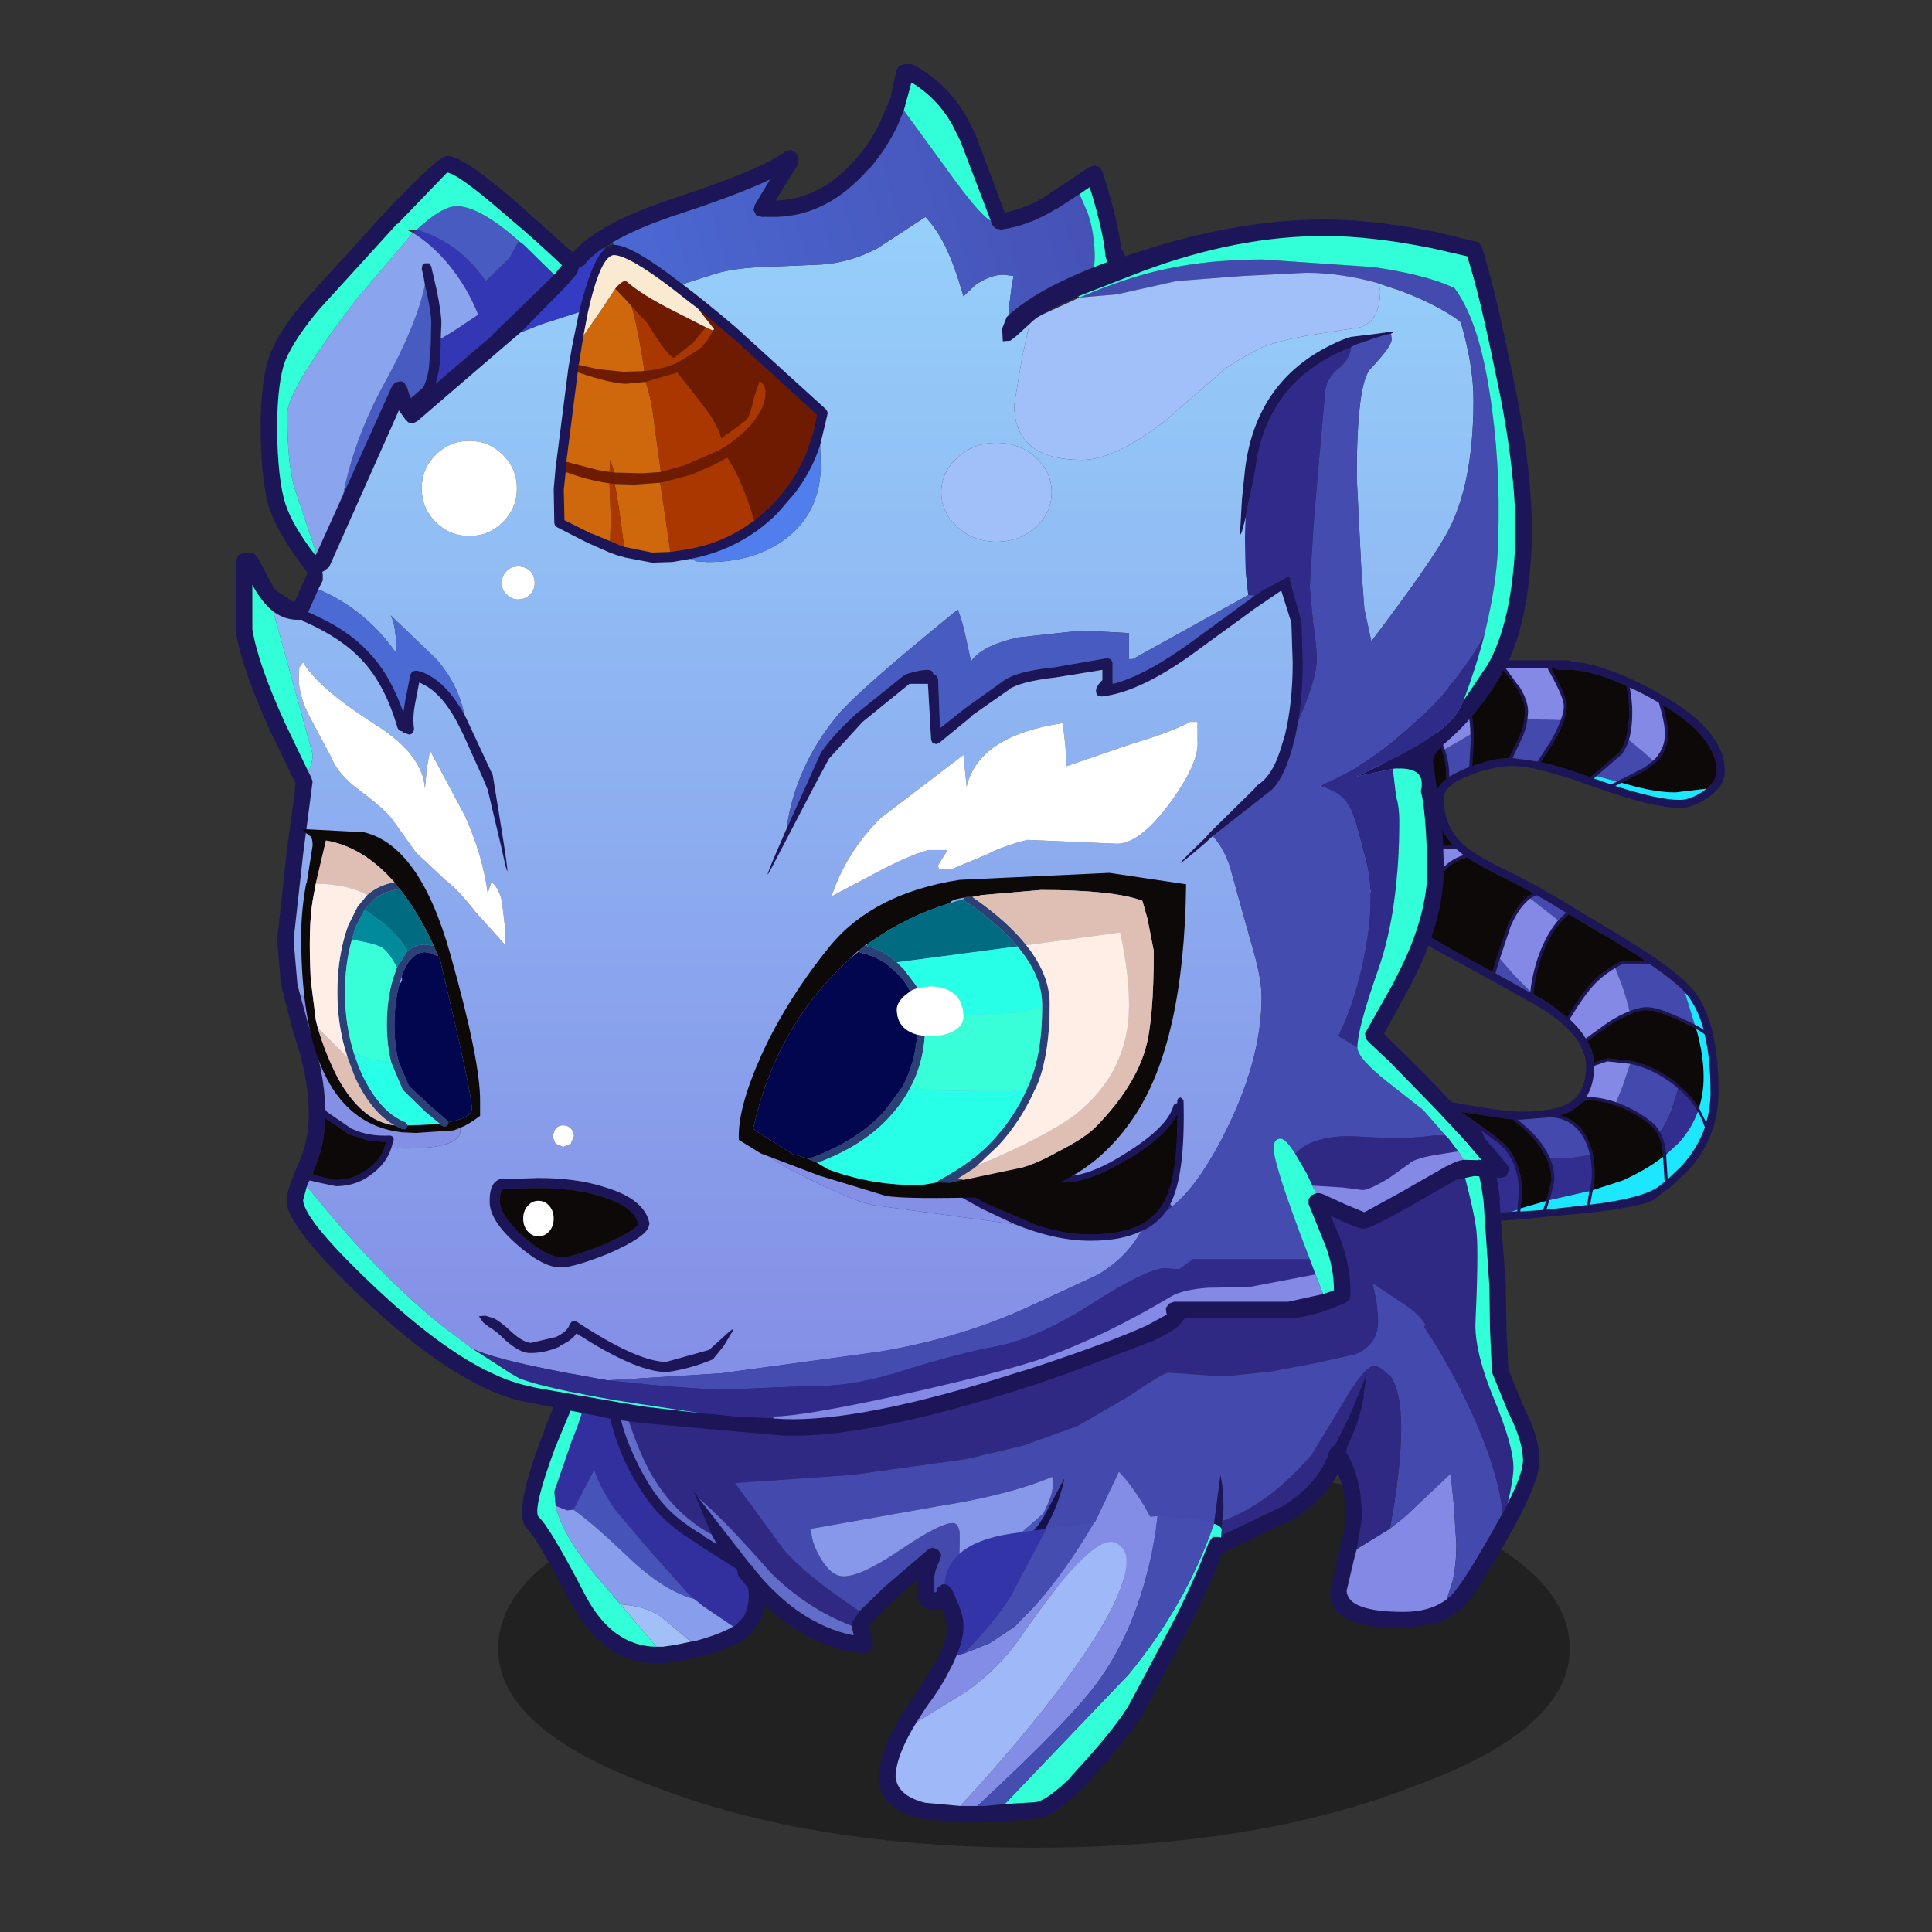 <svg xmlns:ffdec="https://www.free-decompiler.com/flash" xmlns:xlink="http://www.w3.org/1999/xlink" ffdec:objectType="frame" height="90" width="90" xmlns="http://www.w3.org/2000/svg"><rect width="100%" height="100%" fill="#333333" stroke="none"/><use ffdec:characterId="23" height="140.6" transform="matrix(.591 0 0 .591 8.624 2.985)" width="129.9" xlink:href="#a"/><defs><g id="a" transform="translate(-14.6 -5.05)"><use ffdec:characterId="1" height="9.8" transform="matrix(1.522 0 0 3.202 39.27 114.261)" width="55.5" xlink:href="#b"/><use ffdec:characterId="8" height="128.5" transform="matrix(-.489 0 0 .489 144.515 46.959)" width="104.15" xlink:href="#c"/><use ffdec:characterId="10" height="40.1" transform="matrix(-1 0 0 1 121.35 88.25)" width="16.8" xlink:href="#d"/><use ffdec:characterId="12" height="26.15" transform="matrix(-1 0 0 1 60.95 104.95)" width="19.8" xlink:href="#e"/><use ffdec:characterId="14" height="50.3" transform="matrix(-1 0 0 1 115.2 80)" width="67.3" xlink:href="#f"/><use ffdec:characterId="20" height="108.1" transform="matrix(-1 0 0 1 120.75 5.05)" width="102.15" xlink:href="#g"/><use ffdec:characterId="22" height="24.15" transform="matrix(-1 0 0 1 96.55 119.5)" width="27.25" xlink:href="#h"/></g><g id="k" fill-rule="evenodd"><path d="M84.65 69.3q0-3.65-2.3-3.8l-6.1.45-5.5.7-.65.2-.95.2-1.75.35-11.1 2.65-.75.1-8.35 1.8V72l-.05.2q-2.45 2.45-4.55 6.55-3.05 5.75-3.15 10.5v.05l9.6.5-.1-.05 4.65-.3 4.95-.65 4.65-1.05 1.4-.4 5.65-2.05h.05q14.25-6 14.35-16m-2.3-5.8q4.3-.15 4.3 5.8.1 11.2-15.6 17.85l-5.9 2.1-1.4.4-.05.05-4.8 1.05-2.55.4-1.95.2v.05l-2.2-.05-3.5-.25-11.05-.6-3.75-.2-13.05-1.25Q12.7 88 11.35 87l-1.5-1.2q-.1-.2-.45-.3l-.35-.2-3.1-2.9Q1 76.95 1 69.65 1 58.2 5.1 53.2l1.55-1.6q3.6-3.25 12.75-8.65l7.9-4.75h.05q4.45-2.6 7.35-4 5.65-2.7 7.6-4.55 3-2.9 3-7.4-.1-2.05-4.3-3.65-3.8-1.45-6.8-1.45-3.95 0-13.1 3.35-9.55 3.4-13.8 3.4-2.15 0-4.5-1.6Q-.05 20.35 0 18q-.1-6.55 10.3-12.4Q18.6.85 24.4.35h.3l.05-.05q.2-.2.45-.2h13.7q3.25-.45 10.5 1.6 7.25 2 9.65 5.1 2.35 2.9 5.4 7.75 1.65 2.65 2.15 5.5l.05.05.05.15v.4q.25 2.2-.15 4.55-1 5.5-6.6 11.5-2.4 2.55-5.7 5l-5.5 3.75-.4.1q-.4.05-.1.1l-.9.7L44 48.2q-8.75 4.75-10.6 5.85l-2.05 1.15-.35.15-.15.1-1.85 1.1q-4.3 2.85-5.8 5.75l-.05.15q-.75 1.45-.8 2.95 0 4.35 2.75 6.05 2.35 1.4 7.75 1.4 3.35 0 12.5-1.8l3.55-.75 6.4-1.4.05-.05.95-.15 10.75-2.55 3.8-.8v.1l.25-.1 4.05-.8h.05l7.15-1.05M64.8 19.7l-2.9-1.4q-.85-.4-1.5-.65-2.25-.9-3.2-.9-3.85 0-6.7 2.05l-3.7 3.7-.2.15-.35 2.8q.6-.55 1.5-1.15h.05q2.4-1.55 4.15-1.55l4.45.7 2.95.65.7.2q.7.3 2.15 1.95l.5.6 1.4 1.65 1.15-3.55q.45-2.6 0-5l-.2-.1-.25-.15m.15-.5.05.05h.1l-.05-.2L65 19q-.55-1.95-1.65-3.75-2.95-4.75-5.3-7.65l-.1-.15h-.25Q52.25 7 48.55 10.3h-.05q-2.05 1.85-2.9 4.35-.75 2-.7 4.4v.2q1.6 1.2 1.7 2.7l3.6-3.55q2.95-2.15 7-2.15.95 0 3.15.85l1.75.75q1.75.7 2.85 1.35m-19.8-4.75q.9-2.6 3.05-4.5 3.75-3.35 9.25-3-2.5-2.4-8.4-4l-1.95-.5-.1.05-.05.05-4.7 4.1-.05.05q-1.15 1.5-1.2 5.35l-.05.85.25 4.3v.1l.25.1q1.75.7 2.95 1.45 0-2.4.75-4.4m-11.5-10.1Q32.2 6.6 32.2 8.4l.1 1.2q.2 1.55.95 3.1l1.5 3.05.05.1q2.65.1 5.9 1.3l-.25-4.25.05-1.15q.1-3.85 1.3-5.35v.05l4.7-4.15q-4.95-1.2-7.45-.9h-3.2l-.05.15-2.2 2.8-.05.05.1-.05M62 26.8q-1.5-1.75-2.15-2.05l-.65-.2-2.9-.6-4.35-.7q-1.65 0-3.9 1.45l-1.7 1.35h-.05l-.3.3q-.75 2-2.25 3.65H47q3.45.65 5.65 3.3l.7.95q1.2 1.8 2.3 4.7l.65-.55 2.7-2.6q3.25-3.5 4.9-6.8l-.1-.1-1.5-1.7v-.05l-.3-.35m-8.95 7.9-.8-1.1q-2.1-2.45-5.35-3.1h-3.6l-.1.1-1.1.9q3.6 1.15 5.1 4.95l.7 2.7.7 4.9q3.75-2.4 6.65-4.8v-.05q-1.05-2.75-2.2-4.5m-11.5-2.8q-2.3 1.5-6.3 3.45-1.85.9-4.35 2.3l.85.55q1.8 1.35 3.2 4.55l1.65 4.75.05.25.8 2.55 5.95-3.25 4.7-2.7v-.15l-.65-4.7-.7-2.85q-1.45-3.7-5-4.7l-.2-.05M31.8 9.6l-.1-1.2q0-1.9 1.55-4.3l.1-.1.1-.05L35.3 1.4h-6.8v.15l-1 1.8v.05q-1.55 2.9-1.55 4.1 0 .95.5 2.25.5 1.4 1.55 3.25l2.1 3.3.1.1 4-.55-1.4-2.95q-.8-1.65-1-3.3m-4.4-8.15-.45.2H24.5q-3.8.35-8.65 2.6l-.05.15q-.4 2.35-.4 4 0 2.35.5 4.1v.1q.4 1.4 1.15 2.4l4.5 3.85.1.1q4.7-1.7 8-2.45l-2.1-3.25q-1.15-2-1.65-3.5-.45-1.3-.45-2.25 0-1.3 1.6-4.35l.9-1.75h-.5l-.05.05m-10 18.2.7.35.25.1 2.3-.8.45-.15-.45-.4-3.95-3.4-.05-.05q-.75-.95-1.2-2.35-.55-1.9-.55-4.55 0-1.6.4-3.9-2.1.95-4.35 2.25l-.3.15-.1.3-.4 1.45q-.5 2.05-.5 3.35 0 2.45 1.9 4.3l1.5 1.15h.05l4.3 2.2m-.75.2-3.8-1.95-1.65-1.25q-2.05-2-2.05-4.65 0-1.3.5-3.45L10 7.3Q1.4 12.45 1.3 18q0 .55.3 1.15.35.85 1.35 1.65l.6.45q2 1.35 3.75 1.35 3.45 0 10.35-2.25l-1-.5m14.2 34q-.4-3.9-1.8-7.25-1.1-2.6-2.6-4.3l-1.25-1.2-.05-.05-5.1 3.05v-.05q-4.2 2.45-7.15 4.45h3.5l.1.05 1.35.7q2.15 1.25 3.75 3 1.55 1.7 3.8 5.4l2.85-2.2q.4-.3 1.9-1.15h.1v-.05h.05l.1-.05.5-.3-.05-.05m-13.2-4.15-1.3-.7H12.4l-.5.2-.05.05q-3.8 2.6-5.4 4.35l-.35.4q-1.75 2.2-2.7 5.65.6-.4 1.45-.85l2.1-1q3.8-1.8 5.6-1.8 1.2 0 2.8.65 1.6.6 3.6 1.9l3.45 2.5q.95-1.55 2.6-3.1-2.25-3.7-3.75-5.35-1.5-1.65-3.6-2.9m13.7-11.2-.8-.45-.15-.1q-1.15.6-2.4 1.35l-2.4 1.5 1.25 1.2q1.5 1.75 2.65 4.4 1.4 3.3 1.85 7.1v.15h.05l5.55-3.1-.7-2.35-1.75-5.25q-1.4-3.15-3.15-4.45M4.15 72.25q1.2-1.95 3.2-3.6l.8-.7q3.2-2.45 6.95-3.3l3.85-.4.1.05 2 .65q.1-1.75 1.1-3.45l-.05-.05-3.4-2.5q-1.95-1.2-3.45-1.8-1.55-.65-2.7-.65-1.7 0-5.4 1.75-1.5.65-2.55 1.25l-1.1.7-.25.2q-.95 3.9-.95 9.25 0 2.6.7 4.95l1.15-2.35m18.15-1.8q-1.25-1.95-1.25-5H21l-2.05-.7-3.7.4q-3.65.8-6.8 3.2l-.95.8q-2 1.7-3.15 3.7-.65 1.05-1 2.2l-.15.3q1.15 3.35 3.7 6.2l2.3 2.2.25-3.95v-.15q.15-2.05 1-3.5.5-.95 1.3-1.6 2.05-1.7 4.6-2.75.6-.3 1.15-.45 2.35-.85 4.6-.85l.25.05-.05-.1M21.25 85.5q-.3-1.45-.3-2.5 0-1.75.3-3.2.45-2.1 1.5-3.65 1.45-2.1 3.85-2.7-1.3-.35-2.2-.9h.05l-1.4-1.1-.3-.25-.15-.05-.05-.05h-.1l-.35-.1q-2.15 0-4.35.8-.6.15-1.2.45-2.45 1-4.5 2.7-.8.7-1.3 1.65-.7 1.25-.8 3.1v.45L9.7 84v.15l.85.7q2.5 1.9 10.45 2.9l.7.1-.35-1.95-.1-.4m6.9-5.1q.55-1.3 1.45-2.5 1.3-1.8 3.8-3.75h-.55l-4.95-.4-.7.1q-2.55.45-4.05 2.6-1 1.45-1.4 3.4-.3 1.45-.3 3.15 0 1.05.35 2.65l.05.15.35 2.1 6.55.75-.5-1.55-.15-.35-.65-2.85q0-1.8.7-3.5m4.75 8.05L32.7 86q0-5.5 3.3-8.35 1.8-1.55 6.55-4.75L35.3 74l-1.25.1v.1l-.1.15q-2.6 2-3.95 3.85l-1.15 1.95-.1.15q-.8 1.75-.8 3.6l.65 2.7.2.65.45 1.35.05.1 3.65.25-.05-.5m1.45.55h.05l4.55.25q.1-4.85 3.2-10.75 2.05-3.95 4.4-6.4l-.95.2-1.85.35v.2l-.2.1-.35.1-6.9 5h.05Q33.2 80.8 33.2 86l.25 2.65v.25l.9.1m-.45-.2h.15l.1.05-.2-.05h-.05" fill="#1c1659"/><path d="M84.65 69.3q-.1 10-14.35 16h-.05l-5.65 2.05-1.4.4-4.65 1.05-4.95.65-4.65.3.1.05-9.6-.5v-.05q.1-4.75 3.15-10.5 2.1-4.1 4.55-6.55l.05-.2v-.05l8.35-1.8.75-.1 11.1-2.65 1.75-.35.95-.2.65-.2 5.5-.7 6.1-.45q2.3.15 2.3 3.8m-19.7-50.1q-1.1-.65-2.85-1.35l-1.75-.75q-2.2-.85-3.15-.85-4.05 0-7 2.15l-3.6 3.55q-.1-1.5-1.7-2.7v-.2q-.05-2.4.7-4.4.85-2.5 2.9-4.35h.05q3.7-3.3 9.15-2.85h.25l.1.15q2.35 2.9 5.3 7.65 1.1 1.8 1.65 3.75l.05.05-.1.15M33.6 4.35l2.2-2.8.05-.15h3.2q2.5-.3 7.45.9l-4.7 4.15V6.4q-1.2 1.5-1.3 5.35l-.05 1.15.25 4.25q-3.25-1.2-5.9-1.3l-.05-.1-1.5-3.05q-.75-1.55-.95-3.1l-.1-1.2q0-1.8 1.45-4.05h-.05M56.3 38.4l-.65.55q-1.1-2.9-2.3-4.7l-.7-.95Q50.45 30.65 47 30h-3.25q1.5-1.65 2.25-3.65l.3-.3h.05l1.7-1.35q2.25-1.45 3.9-1.45l4.35.7 2.9.6.65.2q.65.3 2.15 2.05l-1.3 3.3-2.4 5-2 3.3m-14.75-6.5.2.05q3.55 1 5 4.7l.7 2.85.65 4.7v.15l-4.7 2.7-5.95 3.25-.8-2.55-.05-.25-1.65-4.75q-1.4-3.2-3.2-4.55l-.85-.55q2.5-1.4 4.35-2.3 4-1.95 6.3-3.45M27.4 1.45l.05-.05h.5l-.9 1.75q-1.6 3.05-1.6 4.35 0 .95.45 2.25.5 1.5 1.65 3.5l2.1 3.25q-3.3.75-8 2.45l-.1-.1-4.5-3.85q-.75-1-1.15-2.4v-.1q-.5-1.75-.5-4.1 0-1.65.4-4l.05-.15Q20.7 2 24.5 1.65h2.45l.45-.2M2.95 20.8q-1-.8-1.35-1.65-.3-.6-.3-1.15.1-5.55 8.7-10.7l-.35 1.25q-.5 2.15-.5 3.45 0 2.65 2.05 4.65l1.65 1.25 3.8 1.95-2.2.6q-3.65.95-6.5.95l-5-.6M30.4 54.2l-.1.05h-.05v.05h-.1q-1.5.85-1.9 1.15l-2.85 2.2q-2.25-3.7-3.8-5.4-1.6-1.75-3.75-3l-1.35-.7-.1-.05h-3.5q2.95-2 7.15-4.45v.05l5.1-3.05.05.05 1.25 1.2q1.5 1.7 2.6 4.3 1.4 3.35 1.8 7.25l-.45.35M4.6 59.5q1.05-.6 2.55-1.25 3.7-1.75 5.4-1.75 1.15 0 2.7.65 1.5.6 3.45 1.8l3.4 2.5.05.05q-1 1.7-1.1 3.45l-2-.65-.1-.05-3.85.4q-3.75.85-6.95 3.3l-.8.7q-2 1.65-3.2 3.6-.75-2.35-.75-5 0-3.55 1.2-7.75m5.35 20.65v-.45q.1-1.85.8-3.1.5-.95 1.3-1.65 2.05-1.7 4.5-2.7.6-.3 1.2-.45 2.2-.8 4.35-.8l.35.1h.1l.05.05.15.05.3.25 1.4 1.1h-.05q.9.55 2.2.9-2.4.6-3.85 2.7-1.05 1.55-1.5 3.65-.3 1.45-.3 3.2 0 1.05.3 2.5l-4.8-1.55q-3.85-1.75-6.5-3.8m18.85 7.1-.2-.65-.65-2.7q0-1.85.8-3.6l.1-.15L30 78.2q1.35-1.85 3.95-3.85l.1-.15v-.1l1.25-.1 7.25-1.1Q37.8 76.1 36 77.65 32.7 80.5 32.7 86l.2 2.45-4.1-1.2" fill="#0d0908"/><path d="m62.2 26.25.75-1.7 1.05-3q.35-1.1.8-1.85l.25.15.2.1q.45 2.4 0 5L64.1 28.5l-1.4-1.65-.5-.6m-.2.55.3.35v.05l1.5 1.7.1.1q-1.65 3.3-4.9 6.8l-2.7 2.6 2-3.3 2.4-5 1.3-3.3" fill="#a2b2f3"/><path d="M64.8 19.7q-.45.75-.8 1.85l-1.05 3-.75 1.7q-1.45-1.65-2.15-1.95l-.7-.2.55-2.15.5-4v-.3q.65.25 1.5.65l2.9 1.4m-19.65-5.25q-.75 2-.75 4.4-1.2-.75-2.95-1.45l-.25-.1v-.1l-.25-4.3.05-.85 1.6.95 2.55 1.45m7.9 20.25q1.15 1.75 2.2 4.5v.05q-2.9 2.4-6.65 4.8l-.7-4.9 4.15-3.4 1-1.05M31.8 9.6q.2 1.65 1 3.3l1.4 2.95-4 .55-.1-.1L28 13q-1.05-1.85-1.55-3.25l1.15-.05 4.2-.1M17.4 19.65l-4.3-2.2h-.05l-1.5-1.15 1.55-1.4 2.35-1.95q.45 1.4 1.2 2.35l.05.05 3.95 3.4-3.25.9M6.45 53.6q1.6-1.75 5.4-4.35l.05-.05.5-.2h3.95l1.3.7-1.1 2.85q-.75 2.15-1.2 4.1-1.6-.65-2.8-.65-1.8 0-5.6 1.8l-2.1 1 1.6-5.2M26.85 42l-1.25-1.2 2.4-1.5q1.25-.75 2.4-1.35l.15.1.8.45-4.5 3.5m9.4 6.2.7 2.35-5.55 3.1-.05-.15L34 50.8l2.25-2.6M17.5 71.35q-.55.15-1.15.45-2.55 1.05-4.6 2.75-.8.65-1.3 1.6-1-1.4-1.85-3.55l-1.1-3.45.95-.8q3.15-2.4 6.8-3.2l1.25 3.7 1 2.5m4.25 8.5q.4-1.95 1.4-3.4 1.5-2.15 4.05-2.6l.7-.1 4.95.4h.55q-2.5 1.95-3.8 3.75-.9 1.2-1.45 2.5l-3.8-.15-2.6-.4" fill="#444aad"/><path d="M60.4 17.65v.3l-.5 4-.55 2.15-2.95-.65-4.45-.7q-1.75 0-4.15 1.55h-.05q-.9.6-1.5 1.15l.35-2.8.2-.15 3.7-3.7q2.85-2.05 6.7-2.05.95 0 3.2.9M41 12.05q.05-3.85 1.2-5.35l.05-.05 4.7-4.1.05-.05.1-.05 1.95.5q5.9 1.6 8.4 4-5.5-.35-9.25 3-2.15 1.9-3.05 4.5L42.6 13l-1.6-.95m6.9 27.1-.7-2.7q-1.5-3.8-5.1-4.95l1.1-.9.1-.1h3.6q3.25.65 5.35 3.1l.8 1.1-1 1.05-4.15 3.4M26.45 9.75q-.5-1.3-.5-2.25 0-1.2 1.55-4.1v-.05l1-1.8V1.4h6.8l-1.85 2.55-.1.05-.1.1Q31.7 6.5 31.7 8.4l.1 1.2-4.2.1-1.15.05m-14.9 6.55q-1.9-1.85-1.9-4.3 0-1.3.5-3.35l.4-1.45.1-.3.3-.15q2.25-1.3 4.35-2.25-.4 2.3-.4 3.9 0 2.65.55 4.55L13.1 14.9l-1.55 1.4m6.1 33.4q2.1 1.25 3.6 2.9T25 57.95q-1.65 1.55-2.6 3.1l-3.45-2.5q-2-1.3-3.6-1.9.45-1.95 1.2-4.1l1.1-2.85m13.7-11.2q1.75 1.3 3.15 4.45l1.75 5.25L34 50.8l-2.65 2.7q-.45-3.8-1.85-7.1-1.15-2.65-2.65-4.4l4.5-3.5m-16.1 26.65 3.7-.4 2.05.7h.05q0 3.05 1.25 5l-.2.05q-2.25 0-4.6.85l-1-2.5-1.25-3.7" fill="#8389e5"/><path d="m20.65 18.75.45.4-.45.15-2.3.8-.25-.1-.7-.35 3.25-.9m-4 1.1 1 .5Q10.75 22.6 7.3 22.6q-1.75 0-3.75-1.35l-.6-.45 5 .6q2.85 0 6.5-.95l2.2-.6M4.85 58.8q-.85.45-1.45.85.95-3.45 2.7-5.65l.35-.4-1.6 5.2m-.7 13.45L3 74.6q-.7-2.35-.7-4.95 0-5.35.95-9.25l.25-.2 1.1-.7q-1.2 4.2-1.2 7.75 0 2.65.75 5m5.3 7.55-.25 3.95-2.3-2.2q-2.55-2.85-3.7-6.2l.15-.3q.35-1.15 1-2.2 1 2.7 3 4.95l2.05 1.9.05.1m11.8 5.7.1.4.35 1.95-.7-.1q-7.95-1-10.45-2.9l-.85-.7V84l.25-3.85q2.65 2.05 6.5 3.8l4.8 1.55m7 1.6.5 1.55-6.55-.75-.35-2.1.05-.15 5.05 1.15 1.3.3m4.65 1.35.05.5-3.65-.25-.05-.1-.45-1.35 4.1 1.2m1.45.55-.9-.1v-.25l.45.15h.05l.2.1h.05v.05h.1l.05.05" fill="#1de6ff"/><path d="M10.45 76.15q-.85 1.45-1 3.5l-.05.05-2.05-1.9q-2-2.25-3-4.95 1.15-2 3.15-3.7l1.1 3.45q.85 2.15 1.85 3.55m17.7 4.25q-.7 1.7-.7 3.5l.65 2.85.15.35-1.3-.3-5.05-1.15h-.1q-.35-1.6-.35-2.65 0-1.7.3-3.15l2.6.4 3.8.15m5.3 8.25L33.2 86q0-5.2 3.15-7.95h-.05l6.9-5 .35-.1.2-.1v-.2l1.85-.35.95-.2q-2.35 2.45-4.4 6.4-3.1 5.9-3.2 10.75L34.4 89h-.05l-.05-.05h-.1v-.05h-.05l-.2-.1.2.05-.1-.05h-.15l-.45-.15" fill="#312e8f"/></g><g id="l" fill-rule="evenodd"><path d="M14.4 33.85 14 31.5q0-2.05.4-3.35.35-1.35 1.25-2.55.1-.25.4-.3l.5.15.25.4-.1.5-.4.6-.65 1.55q-.35 1.15-.35 3 0 .75.6 2.95v.05l.05.25.55 2.4q.15 2.95-5.8 2.95l-2.6-.4q-1.2-.45-2.05-1.3v.05q-1-.95-3.55-5.45-2.65-4.65-2.5-6.3v-.05q.05-1.7 1.3-4.15l1.15-2.8.15-3.2.05-3.5.5-6.7-.05.05q.4-3.55 1.75-6l.35-.3.5.05h.05l.3.35-.05.5Q4.8 3.2 4.4 6.5v.05l-.45 6.55-.05 3.4v.05l-.15 3.3v.05l-1.3 3.2q-1.1 2.15-1.15 3.65-.05 1.05 1.2 3.5l.4.75.75 1.35q2.4 4.25 3.3 5.15l.35.3q1.3 1 3.4 1 4.4 0 4.5-1.65l-.55-2.35-.25-.95" fill="#1c1659"/><path d="m11.8 32.25 2.6 1.6.25.95.55 2.35q-.1 1.65-4.5 1.65-2.1 0-3.4-1l-.45-1.4q-.3-1.25-.3-2.95l.2-3.1L7 27.9l3.6 3.4 1.2.95" fill="#8389e5"/><path d="M14.3 19.75q-.4-.35-.95-.35-2.45 0-2.45 4.85 0 3.35.9 8l-1.2-.95L7 27.9l-.25 2.45-.2 3.1q0 1.7.3 2.95l.45 1.4-.35-.3q-.9-.9-3.3-5.15L2.9 31q.45-4.25 3.7-10.45 3.5-6.65 5.8-7.3l.05.05 1.85 6.45" fill="#444aad"/><path d="M14.3 19.75v.05l.1.4 1.25 5.4q-.9 1.2-1.25 2.55-.4 1.3-.4 3.35l.4 2.35-2.6-1.6q-.9-4.65-.9-8 0-4.85 2.45-4.85.55 0 .95.35M7 .5q1.05 1.2 2.3 5.25.25 1.4 1.2 3.35l1.6 3.35.3.8q-2.3.65-5.8 7.3Q3.35 26.75 2.9 31l-.4-.75q-.45-1.95-.45-2.85 0-1.65 1.5-5.3 1.5-3.6 1.5-5.9-.25-5.55-.1-7.25Q5.1 7.05 7 .5" fill="#2f2984"/><path d="M5.75.1 6.1 0q.45 0 .9.5-1.9 6.55-2.05 8.45-.15 1.7.1 7.25 0 2.3-1.5 5.9-1.5 3.65-1.5 5.3 0 .9.45 2.85-1.25-2.45-1.2-3.5.05-1.5 1.15-3.65l1.3-3.2v-.05l.15-3.3v-.05l.05-3.4.45-6.55V6.5Q4.8 3.2 6 .95l.05-.5-.3-.35" fill="#32ffd7"/></g><g id="m" fill-rule="evenodd"><path d="M10.85.35 10.9.3q.1-.2.35-.2 2.15-.55 4 1.8h.05l.55.85h-.05q1 1.7 2.6 6 2.15 5.85 1 6.75v.05q-.8.75-3.45 5.85-2.7 5.05-7.35 4.75L7.45 26l-1.6-.35-.35-.1q-2.25-.6-3.3-1.35l-.25-.2-.85-1.05V23q-.9-1.95-.1-4 .6-1.75.6-3 0-.7-.6-1.85v.05l-.95-1.85L0 12.1l.2-.65.45-.25h.3l.15.05.3.45-.05.4.8 1.45Q2.9 15.1 2.9 16q0 1.45-.65 3.45H2.2q-.6 1.5.1 3l.65.7.2.1q1 .6 3 1.15h.05l.3.05 1.2.25 1 .15h.5q3.5-.05 5.6-4.05 2.8-5.4 3.7-6.2.45-.65-1.3-5.4l-2.25-5.4-.05-.1-.2-.3-.45-.65V2.7q-1.3-1.65-2.7-1.35l-.5-.1-.25-.4q-.1-.25.05-.5" fill="#1c1659"/><path d="M10.85.35q-.15.25-.05.5l.25.4.5.1q1.4-.3 2.7 1.35v.05l.45.65.2.3-.05.15V5.2q.05 1.05 1 3.35l1.4 4.05-.1 1.15-.4.15-.5.2-.5-.05-1.65-3.15q-.4 1.3-1.6 3.1l-2.85 3.35-2.9 3.25-.55.5-.75.6-2.3 1.55-.2-.1-.65-.7q-.7-1.5-.1-3h.05q.65-2 .65-3.45 0-.9-.75-2.45l-.8-1.45.05-.4-.3-.45-.15-.05Q1.7 9.5 4.4 5.9 8.15.8 10.85.3v.05" fill="#31309e"/><path d="m6.2 21.1.55-.5 2.9-3.25L12.5 14q1.2-1.8 1.6-3.1l1.65 3.15q-1.3.85-4.45 3.85-2.7 2.55-5.1 3.2" fill="#4653b8"/><path d="m6.5 24.45-.3-.05h-.05q-2-.55-3-1.15l2.3-1.55.75-.6q2.4-.65 5.1-3.2 3.15-3 4.45-3.85l.5.05.5-.2.4-.15q-.55 2.3-3.1 5.4l-2 2.35q-2.3.2-3.35 1.1l-1.75 1.45-.45.4" fill="#889deb"/><path d="M9.2 24.85h-.5l-1-.15-1.2-.25.45-.4L8.7 22.6q1.05-.9 3.35-1.1L9.2 24.85" fill="#a2c0f8"/><path d="m14.95 3.8 2.25 5.4q1.75 4.75 1.3 5.4-.9.8-3.7 6.2-2.1 4-5.6 4.05l2.85-3.35 2-2.35q2.55-3.1 3.1-5.4l.1-1.15-1.4-4.05q-.95-2.3-1-3.35V3.85l.1-.05" fill="#32ffd7"/></g><g id="n" fill-rule="evenodd"><path d="m66.7 27.05.25.1.15.3.2 2.4q0 2.3-1.35 5.3-1.05 2.2-2.25 3.65-1.25 1.55-3.6 2.95h.05l-2.9 1.85-.15.1-.1.5q-1.7 2.25-3.9 3.8-3 2.1-6 2.3l-.35-.1-.3-.25-.05-.4.3-1.4-.2-.3-1.8-1.75-1.8-1.6v1.2l-.15.55q-.25.65-1.55.65h-.1l-.55-.05-.4-.25-.15-.5v-.05l.3-.35q.2-.2.45-.15l.55.05.25.05.05-.1v-.65q0-1-.5-1.95l-.1-.4.25-.4.4-.15q.2 0 .4.15l3.5 3 1.9 1.85.55.85.05.3v.05l-.15.7q2.2-.4 4.45-1.95 2.05-1.5 3.6-3.55l.15-.15 4-5.15.55-.75q-.3.6-1.25 2.95l-.3.65-.4.75 1-.6v-.05q2.25-1.3 3.4-2.75 1.1-1.35 2.1-3.5 1.3-2.8 1.3-4.9v-.05l-.05-.6-.15-1.75.1-.3q.1-.15.3-.15M19.5 40.1l.15 1.2h-.05l.05.05.25.35v.5l-.15.2-.1.05-.1.05-.25.05-.25-.05-5.7-2.7q-2.75-1.7-3.8-4.05L9.1 34.5 9 34q-.9-1.75-1.3-3.85v-.2l-.25-1.7 1.35 3.3 1.15 2.35.1.05.35.35.15.5q.9 2.25 3.5 3.9l4.9 2.35-.1-1.15-.1-1q0-1.6.25-2.65l.5 3.85" fill="#1c1659"/><path d="m2.85 24.4-.05.05-.75-1.65Q0 17.9 0 11.85l.2-3.1 1.45-1.7q1.7-1.9 3.85-3.2Q11.9 0 24.4 0q7.7 0 19.95 5.95 9.4 4.6 12.6 7.45 8.4 7.7 9.75 13.65-.2 0-.3.15l-.1.3.15 1.75q-1.15 4.3-2.45 6.7-1.85 3.35-4.9 5l.3-.65q.95-2.35 1.25-2.95l-.55.75q-2.2 1.9-5.6 5.8-2.9 2.9-6.45 4.25l-.05-.3-.55-.85q4.45-3 6-4.9l3.8-5.2-9.25-.65L39 35l-4.45-1.05-4.3-1.55-4.05-2.35q-2.7-1.85-3.1-1.85l-4.4.3-3.75-.4-3.45-.65-3.15-.7q-1.8-.75-1.8-2.6 0-1.2.45-3L4.7 22.7q-1.3.8-1.85 1.7m4.85 5.55-2-1.55q.75-.75 1.15-.75.8 0 2.5 2.95l2.45 4.05q1.75 2 3.15 3.05 1.7 1.35 3.9 2.2l.1 1.15-4.9-2.35q-2.6-1.65-3.5-3.9l-.15-.5-.35-.35-.1-.05-1.15-2.35-1.35-3.3.25 1.7" fill="#2f2984"/><path d="m40 46.05-7.7-1.1q-1.6-1.35-2.7-3.45L27 36q-.9.9-2 2.7l-.7 1.25-.25.5.3 1.95.35 1.25q-4.7-.8-5.2-3.55l-.5-3.85q-.25 1.05-.25 2.65l.1 1q-2.2-.85-3.9-2.2-1.4-1.05-3.15-3.05L9.35 30.6q-1.7-2.95-2.5-2.95-.4 0-1.15.75-1.65-1.8-2.25-2.95l-.6-1.05q.55-.9 1.85-1.7L7 21.15q-.45 1.8-.45 3 0 1.85 1.8 2.6l3.15.7 3.45.65 3.75.4 4.4-.3q.4 0 3.1 1.85l4.05 2.35 4.3 1.55L39 35l9 1.25 9.25.65-3.8 5.2q-1.55 1.9-6 4.9l-1.9-1.85-3.5-3q-.2-.15-.4-.15l-.4.15-.25.4.1.4q.5.95.5 1.95v.65l-1.75-.4-1.3-.5-.05-.1q-.45-.7-.55-1.55l1.75.4-.1-.25-.05-1.3V40.8q.1-.75.55-.75 1 0 4.1 2.1 3.1 2.1 4.5 2.1 1 0 1.85-1.5.75-1.3.7-2.25l-9.85-1.75q-5.75-.9-9.15-2.35l-.05.55q0 .8.5 1.8l.25.55-.1.15-1.55-2.9q.8 3.6 3.1 6.05 2.3 2.4 5.6 3.45" fill="#444aad"/><path d="M32.3 44.95q-.6-.1-.2.5-3-4.2-3.9-4.2-.6 0-1.05.5-.5.55-.5 1.45l-.1 1-1.85-.55-.35-1.25-.3-1.95.25-.5.7-1.25q1.1-1.8 2-2.7l2.6 5.5q1.1 2.1 2.7 3.45" fill="#848de6"/><path d="m32.95 39.3-.25-.55q-.5-1-.5-1.8l.05-.55q3.4 1.45 9.15 2.35l9.85 1.75q.05.95-.7 2.25-.85 1.5-1.85 1.5-1.4 0-4.5-2.1t-4.1-2.1q-.45 0-.55.75v1.05l.05 1.3.1.25-1.75-.4-.2-.05q-.85-.35-1.65-.9l-3.15-2.75" fill="#8798ea"/><path d="m38.55 44.65 1.3.5 1.75.4-.05.1-.25-.05-.55-.05q-.25-.05-.45.15l-.3.35Q36.7 45 34.4 42.6q-2.3-2.45-3.1-6.05l1.55 2.9.5.75 1.6 1.95q1.6 1.6 3.55 2.5h.05" fill="#15114d"/><path d="M37.95 43q.1.85.55 1.55v.1q-1.95-.9-3.55-2.5l-1.6-1.95-.5-.75.1-.15 3.15 2.75q.8.55 1.65.9l.2.05" fill="#4757bd"/><path d="M48.05 48.15q3.55-1.35 6.45-4.25 3.4-3.9 5.6-5.8l-4 5.15-.15.15q-1.55 2.05-3.6 3.55-2.25 1.55-4.45 1.95l.15-.7v-.05m11.05-7.2q3.05-1.65 4.9-5 1.3-2.4 2.45-6.7l.05.6v.05q0 2.1-1.3 4.9-1 2.15-2.1 3.5-1.15 1.45-3.4 2.75v.05l-1 .6.4-.75" fill="#616dc8"/><path d="M32.1 45.45h.05v.05q-1.35-.75-1.95-.85l-3.65-.45.1-1q0-.9.5-1.45.45-.5 1.05-.5.9 0 3.9 4.2" fill="#9fb8f7"/></g><g id="o" fill-rule="evenodd"><path d="M4.1 14.15q.1-.15.3-.15l3.3-.8q4.9-.95 8.65-.95 7.05 0 15.1 2.7l.6.2.2-.45.1-.05q.25-2.3 1.5-6.2l.2-.3.4-.15.4.1 3.4 2.25h-.05q1.6 1 3.35 1.35l2.3-6.15.4-.8q1.5-3.05 4.4-4.65l.3-.1h.5l.45.15.2.4.45 2.1.9 2.1q.7 1.4 1.8 2.7 2.75 3.15 6.2 3.3h.15L57.9 8l-.1-.35V7.4L58 7l.4-.25.45.15q1.85 1.4 8.55 3.6 6.15 2 8.2 4.35l4.2-3.75q4.5-3.95 5.7-3.85.55-.15 4.9 4.45l6.15 6.75q2.1 2.4 2.85 4.3.8 1.9.8 6.1-.05 4.2-.7 6.2-.7 2.05-3 5.05l1.05 2.35 1.55-1.05 1.3-2.45.25-.3q.15-.15.35-.15h.5l.45.2.2.45v5.6q-.45 2.85-2.7 7.8l-2 4.15.05.35v.25l.65 4.85.75 6.9-.3 3.45-.95 3.75Q96.4 79.8 96.4 82.8q0 2.1.85 3.95.95 2.2.9 2.8.1 2.1-6.75 8.45-3.6 3.3-6.65 5.15-2.7 1.65-4.95 2.2l-6.6 1.3-.65.15-2.2.3-11.25 1q-6.65.3-19.9-4l-2.75-.95-6.7-2.55q-1.55-.75-2-1.25l-.4-.5H19.2q-1.3 0-3.25-.7l-1.25-.5-.3-.25-.1-.35v-.35q0-2 .8-4.1v-.05l.75-1.75-.7.3h.05q-1.65.75-2 .7-.3.05-3.3-1.6L6.05 88 6 87.95l-1.45-.3h-.1l-2 .15-.45-.15-.2-.45q0-.25.15-.45 2.15-2.65 6.5-7.15l3.2-3.15L9.5 72.5l-.1-.2q-2.6-5.05-2.45-9.4.1-4.4.55-5.9l.3-2.1q-.05-.6-1.1-1.5-2.55-2.2-4.4-5.45-1.9-3.3-2.25-9.3-.35-5.95 1.65-15Q3 17.3 3.95 14.4l.15-.25m31.65 4.15-5.15-2q-7.4-2.75-14.25-2.75-3.65 0-8.4.95l-2.85.65q-.95 2.9-2.15 8.8Q1 32.8 1.35 38.55q.35 5.6 2.1 8.75l1.95 2.9.15.3q.3.75 1.1 1.5 1.4 1.35 4.25 2.75l.2.1 2.7 1.3-2.85-.6q-2.7-.25-2.2 1.75v.05q-.4 1.45-.5 5.6-.15 4 2.3 8.75l.4.8 2 3.55.2.35-.05.4-.25.3-1.6 1.5-1.85 1.9Q5.95 84 3.95 86.4l.3-.05-.05.05 1.15-.05q.6.1 1.3.5h.05l3.85 2.2 2.65 1.45 1.45-.6 1.75-.8.3-.1h.3l.35.15.25.3v.4l-1.3 3.2q-.7 1.8-.7 3.6l.85.3 2.75.6h9l.4.15.25.35-.05.45-.05.05 1.55.85q2.8 1.3 9.3 3.45l1 .3q12.2 3.9 18.45 3.65l.75-.05 2.95-.15 1.95-.2.75-.05 4.7-.55 8.3-1.45 1.05-.25q1.2-.3 2.55-.95 3.7-1.75 8.45-6.1 6.25-5.8 6.35-7.5l-.3-1.1-.05-.15-.15-.3h-.05l-.85.2-1.2.25q-1.7 0-3-1.1-1-.8-1.35-1.9l-.2-.7.05-.15.1-.1.15-.05q1.7.1 3.05-.55l1.9-1.3.15-.2q.05-3 1.3-6.55l.7-2.55.2-.8.3-3.45-.75-6.75-.75-5.75.1-.3.25-.5 1.8-3.75q2.15-4.7 2.6-7.45v-3.5q-.75 1.4-1.65 2.1-.95.7-2.05.65h-.2l-.2.15Q93.8 45.25 92.2 47q-1.8 1.9-2.8 5.35l-.15.2-.25.05.05.05-.55.2-.2-.05-.15-.2-.05-.2q.15-.85-.1-2.1l-.3-1.55Q86 49.4 84.65 52l-.45.9-1.55 3.45-.35.85-1.1 4.65q-.85 3.95-.1-.85l.8-4.95 2.05-4.4.2-.4q1.65-2.95 3.75-3.45l.25.05.15.1.1.2.4 2 .15.95q1-2.9 2.65-4.65 1.7-1.9 4.85-3.25l-.8-1.8-.35-.7v-.5l.05-.1-.05-.1-.1-.05-.4-.3-5.5-12.35-.5.7-.25.25-.4.05-.3-.15-6.8-5.85-1.35-1.15-3.55-3.6-.9-1.05-.15-.45-.4-.2q-.55-.7-1.5-1.35h-.05l-.65-.4-.05-.05q-2.05-1.2-5.45-2.3-4.55-1.5-6.95-2.65l1.2 2 .1.4-.2.4-.45.15h-1.25q-4-.15-7.15-3.75h-.05q-1.45-1.7-2.3-3.55l-.45-1.1-.6-2.2q-2 1.2-3.2 3.3l-.65 1.3-2.4 6.3-.1.3-.25.3-.45.1q-2.2-.3-4.3-1.6h-.05l-1.85-1.2-.8-.55q-1.1 3.55-1.25 5.5l-.15.4 1.05.4q4.55 1.8 6.7 3.75l.2.2.35.9-.05 1-.6-.05-.45-.35-1.05-.95-.25-.25-.4-.3-.35-.2q-.95-.6-2.7-1.35l-.15-.1m-21.5 4-.4-.2-2.1-.7-.65-.15q-.4-.15.05-.15l1.05.15 2.05.25.35.1q7.05 2.75 8 10.3l.25 2.4L23 37q-.05.4-.45-1.3l-.15-.85-.5-2.3-.1-.55q-.85-7.05-7.5-9.65l-.05-.05M30.8 92l-.35-.15q-1-.55-1.6-1.4l-.35-.6q-1.2-2.25-1.05-8.15l.1-.15.15-.1.2.1.05.15v.2l.2.05.1.15q.45 1.7 3.85 3.8 3.3 2.1 5.45 1.7l6.85-1.55.35-.05 2-.5.2.05.1.15v.2l-.2.1-.05.05-.65.15-8.5 1.9q-2.25.4-5.8-1.8v.05q-3.15-1.95-3.9-3.6-.05 4.85 1 6.85.4.8 1.1 1.35l.3.25q1.6 1.05 4.45 1.05 1.95 0 4.15-.7l4.1-1.75 5.2-2.85.5-.3 1.5-.75h.2l.15.1v.2l-.15.15-1.6.85-.35.15-.05.05-5.15 2.85-2.55 1.2q-3.2 1.3-5.95 1.3-2.45 0-4-.75m-5.65-31.15-4.4-3.45q-1.25-.85-2.1-4.35l-.25-1.3q-.35-2.15-.35-4.55l.1-3.3v.05l1-3.55h.05l2.05 1.1.6.4.4.3 4.45 3.25q3.65 2.7 6.3 3.4l.1.05-.05-.2v-1.5l.1-.25.2-.1h.25l4.05.7q3 .3 4.05 1.1l3 2.15 1.95 1.55.15-3.9.15-.25.25-.15q0-.6 2 0l.25.1 3.85 3.1q1.9 1.75 2.75 3.05l2.7 6 .05.1q2.5 5.7.65 2.05l-.55-1.05-2.4-4.6-1.1-2.05-2.65-2.9-3.7-3H47.6l-.25 4.4-.1.25-.3.1-.25-.1-2.5-2.05h.05l-.05-.05-3-2.1h.05q-1-.65-3.7-.95l-3.7-.6v.8q.55.55.5.9l-.05.25-.15.1-.25.05q-3.15-.35-7.7-3.75l-4.05-2.95-.05-.05-2.35-1.6-.8 2.55v.05l-.1 3.1q0 3.1.6 5.65l.4 1.3q.65 2 1.8 2.7l.2.25 3.55 3.5.35.4q3.85 3.7.05.45l-.65-.6m41.8-43.5q4.05-3.15 5.4-3.1.4 0 .75.35 1.05.95 2 4.95l.55 2.7.3 1.75.9 7.05.1.75.15 1.7v.05l-.05 2.65-.05.15-.15.15-2.05 1.05-.4.2-1.7.75-.55.2-.7.2-2.1.4-1.6-.05L66.3 39q-3.95-.75-6.8-3.55l-1.3-1.5q-1.4-1.75-2.1-3.9l-.55-2.3-.05-.25.05-.15.1-.15 7.15-6.5q2.35-2 4.15-3.35m7.8 4.05-.35-1.85q-1-4.45-2.05-4.5-1.2.05-4.6 2.65l-1.4 1.1-.6.45-2.4 2.05-.7.6-.55.5-5.75 5.25.3 1.4.55 1.65.75 1.5q.85 1.45 2.1 2.7L61.3 36l.1.05q2.4 1.8 5.5 2.25l1 .15 1.45.05 2.2-.45.35-.1h-.05l.8-.35 1.45-.6h.05l.3-.15 1.8-.9.05-2.35v-.05l-.15-1.4-.05-.8-.9-7.05-.05-.6-.05-.1-.35-2.2m-11.4-.1h-.05.05M95.9 38.7q1.8-2.35 2.35-4.05.6-1.9.65-5.8 0-3.9-.7-5.6-.75-1.7-2.65-3.95l-6.1-6.7h-.05l-3.9-4.05q-.9.1-4.85 3.55-2.15 1.8-4.2 3.75l.6.75 4.85 4.7v.05l4.5 3.85-.25-1.05q-.15-.9-.15-2.5l-.05-1.25q0-.75.35-2.5l.45-1.95.15-.25h.3q.15 0 .25.15l.05.3-.15.65-.1.6-.15.65q-.35 1.6-.35 2.35l.05 1.85.15 1.8q.15.9.45 1.45l.8.7.1.2.05-.05.05-.05.25-.8.2-.35Q89 25 89.2 25l.4.1.25.3 3.85 8.55 2.1 4.65.05.15.05-.05m-76.95 2.2v-.3l.2-.2-.2.5m77.1 46.4q-.9-2-.95-4.2l-1.85 1.25-1.7.55-1.25.05.15.5q.3.85 1.1 1.5 1.2 1 2.7 1l1-.2.85-.25h.05l-.1-.25v.05m-14.85.6-.05-.05q1 .15 1 1.75.05 1.5-2.1 3.4t-3.55 1.85q-1 0-3.75-1.1-2.95-1.3-3.15-2.15l-.05-.2q.35-1.95 3.6-2.9 2.15-.7 5.2-.7l2.85.1m-.2.75h-.05l-2.6-.05q-2.95 0-4.95.65-2.6.75-3 2.2.4.55 2.65 1.55 2.55 1.05 3.45 1.05 1.2-.05 3-1.65 1.8-1.6 1.85-2.8 0-.8-.35-.95m-4 11.7 1.9.45q.6-.05 1.45-.8.95-.9 1.5-1.15l.65-.2.5.05-.35.5-.45.35q-.5.25-1.3 1.05-1.2 1.05-2 1-1.1 0-2.25-.5v-.05q-1-.45-1.35-1-4.7 3.05-7.1 3.05h-.05q-1.8-.25-3.6-1l-.85-1.05-.75-1.25q-.1-.3.85.6l1.05.95 3.4.95q2.3-.05 7-3.15l.25-.1.2.1.15.2q.15.55 1.1 1H77" fill="#1c1659"/><path d="m5.6 20.35.45-.35q1.8-1.2 4.35-2.15l1.65-.55-.1.55q0 2.4 1.6 2.9l4.15.65q2.2.4 3.5.9 1.1.5 2.9 1.65l4.6 4q4.1 3.25 6.75 3.25 5.35 0 5.35-4.35l-.6-3.6-.6-2.75 1.05.95.45.35.6.05.05-1-.35-.9-.2-.2v-.65l-.2-1.6-.15-.8.8-.1q1 0 2.2.8l.95.9q.7-2.4 1.3-3.65.7-1.55 1.7-2.6l3.75 2.45q2.15 1.15 4.45 1.3l4.75.2q2.45.1 4 .65l2.2.7q-1.8 1.35-4.15 3.35l-7.15 6.5-.1.15-.05.15.05.25.55 2.3-.05 1.55q0 3.7 2.75 5.8 2.45 1.85 6.15 1.85l.85-.05.5-.2 1.45.25 1.6.05 2.1-.4.7-.2.55-.2 1.7-.75.4-.2 2.05-1.05.15-.15.05-.15.05-2.65v-.05l-.15-1.7-.1-.75-.9-7.05-.3-1.75-.55-2.7 2.95.95 1.65.65 1.35 1.15 6.8 5.85.3.15.4-.05.25-.25.5-.7 5.5 12.35.4.3.1.05.05.1-.05.1v.5l.35.7Q91.9 43 89.5 46.45q0-2.2.45-3l-3.6 3.45q-1.7 1.95-2.2 4.35l-.2.4-2.05 4.4-.8 4.95q-.75 4.8.1.85l1.1-4.65.35-.85 1.55-3.45.45-.9q1.35-2.6 3.05-3.25l.3 1.55q.25 1.25.1 2.1l.05.2.15.2.2.05.55-.2-.05-.05.25-.05.15-.2q1-3.45 2.8-5.35 1.6-1.75 4.55-3.05l.2-.15h.2q1.1.05 2.05-.65L96.1 54.4q0 .7.35 1.35l-.25.5-.1.3.75 5.75.75 6.75-.3 3.45-.2.8q-1.3 1.15-7.2 4.9-5.45 3.8-5.45 5.85 0 1.6 5.45 1.4.35 1.1 1.35 1.9 1.3 1.1 3 1.1l1.2-.25.85-.2h.05l.15.3.05.15Q91.1 95.3 85.85 99.5l-2.25 1.7q-1.6.85-7.7 2l-3.05.55-8.9-.55-12.5-1.7q-6.55-1.1-11.9-3.6l-5.3-2.45Q31.95 94.1 30.8 92q1.55.75 4 .75 2.75 0 5.95-1.3l11.1-1.5q1.45-.25 5.3-2.15 4.45-2.2 4.45-3.35 0-2.3-3-3.35-2.2-.75-5.35-.75-4.8 0-4.8 3.85l.3 2.45-.5.3q-.45-.45-1.4-.7l-.05-.2.05-.05.2-.1v-.2l-.1-.15-.2-.05-2 .5-.35.05-6.85 1.55q-2.15.4-5.45-1.7-3.4-2.1-3.85-3.8l-.1-.15-.2-.05v-.2l-.05-.15-.2-.1-.15.1-.1.15q-.15 5.9 1.05 8.15l-.15.2q-1.9-1.5-3.9-5.3-3.15-6.05-3.15-11.2 0-1.35.6-3.5l.9-3.2 1-3.6q.5-1.5 1.35-2.4l.65.6q3.8 3.25-.05-.45l-.35-.4-3.55-3.5-.2-.25q-1.15-.7-1.8-2.7l-.4-1.3q-.6-2.55-.6-5.65l.1-3.1v-.05l.8-2.55 2.35 1.6.05.05 4.05 2.95q4.55 3.4 7.7 3.75l.25-.05.15-.1.05-.25q.05-.35-.5-.9v-.8l3.7.6q2.7.3 3.7.95h-.05l3 2.1v.05l2.5 2.05.25.1.3-.1.1-.25.25-4.4h1.45l3.7 3 2.65 2.9 1.1 2.05 2.4 4.6.55 1.05q1.85 3.65-.65-2.05l-.05-.1q-.7-5-4.1-9.05-1.7-2-9.4-8.25-.35.85-.6 2.05l-.45 2.05q-.8-1.25-3.7-1.9l-5-.55-3.75.2v2.05h-.3l-9.1-5.05.2-1.85.05-2.65-.05-1.65q.4 1.7.45 1.3l-.15-2.7-.25-2.4q-.95-7.55-8-10.3l-.35-.1-2.05-.25-1.05-.15q-.45 0-.05.15l-.05.45q0 .55 1.65 2.3 1.1 1.1 1.1 8.6l-.35 7-.25 3.35-.55 2.55q-4.7-6.2-6-8.6Q4.6 33.1 4.6 26.5q0-2.75 1-6.15M86.4 30.8q-1.1-1.1-2.65-1.1-1.55 0-2.65 1.1-1.1 1.1-1.1 2.65 0 1.55 1.1 2.65 1.1 1.1 2.65 1.1 1.55 0 2.65-1.1 1.1-1.1 1.1-2.65 0-1.55-1.1-2.65m-44.2-.95q-1.8 0-3.1 1.15-1.25 1.15-1.25 2.75t1.25 2.75q1.3 1.15 3.1 1.15t3.05-1.15q1.3-1.15 1.3-2.75T45.25 31Q44 29.85 42.2 29.85m-5.5 25.5-5.1-1.75q-3.2-.95-4.65-1.75h-.6v1.5q-.15 1.75 2.25 5 2.4 3.2 4.2 3.1l6.95-.3q1.85.45 3.2 1.15l2.75 1.15h1.05l.05-.3-.75-1.2h1.5q1.7.45 4.8 2.15l2.85 1.5q-1.15-3.45-3.85-6.15l-6.55-5-.25 2.5q-.95-4-7.55-5-.3 1.75-.3 3.4M78.95 41.8q.4.4.95.4.55 0 .9-.4.4-.35.4-.9t-.4-.95q-.35-.35-.9-.35t-.95.35q-.35.4-.35.95 0 .55.35.9m8.15 13.75-.25-1.45-2.75 5.15q-1.4 3.1-1.8 6.1l-.3-.9q-.7.65-.85 1.75l-.2 1.75v1.45l2.3-2.55q1.35-1.75 2.35-2.5l2.35-2.2 1.9-2.65q.55-.75 2.55-2.25 1.7-1.25 2.2-2.55l1.6-3q1-1.8 1-3.35l-.05-.8-.3-.4q-1.15 2-5.6 4.85-3.85 2.4-4 5.1l-.15-1.55m-19.35-16.3v.05-.05M81.2 87.9l-2.85-.1q-3.05 0-5.2.7-3.25.95-3.6 2.9l.05.2q.2.85 3.15 2.15 2.75 1.1 3.75 1.1 1.4.05 3.55-1.85 2.15-1.9 2.1-3.4 0-1.6-1-1.75l.05.05m-4-3.4-.25-.6q-.25-.25-.6-.25t-.6.25q-.25.25-.25.6l.25.6.6.25.6-.25.25-.6m-.25 15.85q-.95-.45-1.1-1l-.15-.2-.2-.1-.25.1q-4.7 3.1-7 3.15l-3.4-.95-1.05-.95q-.95-.9-.85-.6l.75 1.25.85 1.05q1.8.75 3.6 1h.05q2.4 0 7.1-3.05.35.55 1.35 1v.05q1.15.5 2.25.5.8.05 2-1 .8-.8 1.3-1.05l.45-.35.35-.5-.5-.05-.65.2q-.55.25-1.5 1.15-.85.75-1.45.8l-1.9-.45h-.05" fill="url(#i)"/><path d="m4.5 20.85 1.1-.5q-1 3.4-1 6.15 0 6.6 2.05 10.4 1.3 2.4 6 8.6l.55-2.55.25-3.35.35-7q0-7.5-1.1-8.6-1.65-1.75-1.65-2.3l.05-.45.65.15 2.1.7.4.2v.05q.1.9.95 1.6 1.05.85 1.1 2l.45 5.05.45 5.2.3 5-.25 2.75q-.3 2-.3 2.95 0 1.3 1.05 3.9l.4.95.25 1.3q.85 3.5 2.1 4.35l4.4 3.45q-.85.9-1.35 2.4l-1 3.6-.9 3.2q-.6 2.15-.6 3.5 0 5.15 3.15 11.2 2 3.8 3.9 5.3l.5.4q.6.85 1.6 1.4l.35.15q1.15 2.1 3.45 3.45l5.3 2.45q5.35 2.5 11.9 3.6l12.5 1.7 8.9.55-4.35.45-4.3.3-7.25-.3q-3.35.1-7.5-1.25-4.15-1.3-7.35-1.9-3.2-.65-7.35-3.3Q30.6 95.1 29 94.9l-1.2.1-1.1-.8h-9.2q2.85-7.4 2.85-8.75 0-.75-.55-.75-.4 0-1.15 1.2-1.25-1.4-4.4-1.4-4.5.3-6.45-.05h-1l1.75-2 2.8-2.2q2.4-1.9 2.4-2.75l1.5-.9q-1.05-2.05-1.8-5.15-.75-3.25-.75-5.8 0-1.5.35-2.9l.75-2.8q.45-1.6 1.3-2.3.55-.45 1.65-.75-3.8-1.55-7.25-4.75-3.6-3.2-5.75-7.1l-.3-1.35q-.75-3.3-.8-6.35-.2-6 .7-11.6.45-2.85 1.15-4.9" fill="#444caf"/><path d="M14.3 22.35q6.65 2.6 7.5 9.65l.1.55.5 2.3.15.85.05 1.65-.05 2.65-.2 1.85-.5.05-.6-.4-2.05-1.1h-.05l-1 3.55v-.05l-.1 3.3q0 2.4.35 4.55l-.4-.95q-1.05-2.6-1.05-3.9 0-.95.3-2.95l.25-2.75-.3-5-.45-5.2-.45-5.05q-.05-1.15-1.1-2-.85-.7-.95-1.6h.05m3.2 71.85h9.2l1.1.8 1.2-.1q1.6.2 5.75 2.85t7.35 3.3q3.2.6 7.35 1.9 4.15 1.35 7.5 1.25l7.25.3 4.3-.3 4.35-.45 3.05-.55q6.1-1.15 7.7-2l-3.1 2-.7.4q-1.9.75-7.75 1.75l-6.6 1-.75.05-1.95.2h-3q-2.25 0-10.25-1.75-8.05-1.8-11.15-2.9-4.7-1.7-9.9-4.8-.9-.55-2.95-.7l-3.2-.05-5.25-1 .45-1.2m1.45-53.3.2-.5-.2.2v.3" fill="#302b8a"/><path d="m72.35 14.25.1-.2.05.05-.15.15" fill="#4654b9"/><path d="m73.1 14.6.1-.1q.95.65 1.5 1.35l.4.2.15.45.9 1.05 3.55 3.6-1.65-.65-2.95-.95q-.95-4-2-4.95" fill="#353cc4"/><path d="m72.45 14.05-.1.2q-1.35-.05-5.4 3.1l-2.2-.7q-1.55-.55-4-.65L56 15.8q-2.3-.15-4.45-1.3l-3.75-2.45q-1 1.05-1.7 2.6-.6 1.25-1.3 3.65l-.95-.9q-1.2-.8-2.2-.8l-.8.1.15.8.2 1.6v.65Q39.05 17.8 34.5 16l-.05-.7q0-1.95.55-3.55l.65-1.5 1.85 1.2h.05q2.1 1.3 4.3 1.6l.45-.1.25-.3.1-.3q.9-.45 3.6-4.25l3.25-4.45.45 1.1q.85 1.85 2.3 3.55h.05q3.15 3.6 7.15 3.75h1.25l.45-.15.2-.4-.1-.4-1.2-2q2.4 1.15 6.95 2.65 3.4 1.1 5.45 2.3" fill="url(#j)"/><path d="M86 21.65q0 1.6.15 2.5l.25 1.05-4.5-3.85v-.05l-4.85-4.7 2.4-2.35.4-.3.75 1.35 1.85 1.8q2.1-3.05 5.45-4.05l.3.25q-1.4.85-2.65 2.3-1.55 1.8-2.5 4.15l1.95 1.3 1 .6" fill="#3337b3"/><path d="m93.7 33.95-3.85-8.55-.25-.3-.4-.1q-.2 0-.35.15l-.2.35-.25.8-.2-.1-.8-.7q-.3-.55-.45-1.45l-.15-1.8-.05-1.85q0-.75.35-2.35l.15-.65q.65 3.2 3.35 8.05 2.25 4.2 3.1 8.5m-13.85-20 .15-.15q3-2.6 4.75-2.6 1.15 0 3.15 1.85-3.35 1-5.45 4.05l-1.85-1.8-.75-1.35m-57.5 27.9 9.1 5.05h.3v-2.05l3.75-.2 5 .55q2.9.65 3.7 1.9l.45-2.05q.25-1.2.6-2.05 7.7 6.25 9.4 8.25 3.4 4.05 4.1 9.05l-2.7-6q-.85-1.3-2.75-3.05l-3.85-3.1-.25-.1q-2-.6-2 0l-.25.15-.15.25-.15 3.9-1.95-1.55-3-2.15q-1.05-.8-4.05-1.1l-4.05-.7h-.25l-.2.1-.1.25v1.5l-.05.15q-2.65-.7-6.3-3.4l-4.45-3.25-.4-.3.5-.05" fill="#485bc1"/><path d="m95.8 38.6-2.1-4.65q-.85-4.3-3.1-8.5-2.7-4.85-3.35-8.05l.1-.6.15-.65-.05-.3q-.1-.15-.25-.15h-.3l-.15.25-.45 1.95q-.35 1.75-.35 2.5l.05 1.25-1-.6-1.95-1.3q.95-2.35 2.5-4.15 1.25-1.45 2.65-2.3l4.5 5.3q5.4 7.1 5.4 8.95 0 3.85-.55 5.8L95.8 38.6" fill="#8aa4ed"/><path d="m95.65 41.4.8 1.8q-3.15 1.35-4.85 3.25-1.65 1.75-2.65 4.65l-.15-.95-.4-2-.1-.2-.15-.1-.25-.05q-2.1.5-3.75 3.45.5-2.4 2.2-4.35l3.6-3.45q-.45.8-.45 3 2.4-3.45 6.15-5.05" fill="#4c6ad4"/><path d="m96.05 87.3.05.2-.85.25-1 .2q-1.5 0-2.7-1-.8-.65-1.1-1.5l-.15-.5 1.25-.05 1.7-.55 1.85-1.25q.05 2.2.95 4.2M81 88.65q.35.15.35.95-.05 1.2-1.85 2.8-1.8 1.6-3 1.65-.9 0-3.45-1.05-2.25-1-2.65-1.55.4-1.45 3-2.2 2-.65 4.95-.65l2.6.05H81M77.45 92q.35.4.85.4t.85-.4q.35-.4.35-1t-.35-1q-.35-.4-.85-.4t-.85.4q-.35.4-.35 1t.35 1m-29.2-5.05-5.2 2.85-4.1 1.75q-2.2.7-4.15.7-2.85 0-4.45-1.05l-.3-.25q-.7-.55-1.1-1.35-1.05-2-1-6.85.75 1.65 3.9 3.6v-.05q3.55 2.2 5.8 1.8l8.5-1.9.7.05q.95.25 1.4.7" fill="#0d0908"/><path d="m97.1 73.3-.7 2.55q-1.25 3.55-1.3 6.55l-.15.2-1.9 1.3q-1.35.65-3.05.55l-.15.05-.1.1-.05.15.2.7q-5.45.2-5.45-1.4 0-2.05 5.45-5.85 5.9-3.75 7.2-4.9M48.75 86.65l-.3-2.45q0-3.85 4.8-3.85 3.15 0 5.35.75 3 1.05 3 3.35 0 1.15-4.45 3.35-3.85 1.9-5.3 2.15l-11.1 1.5 2.55-1.2 5.15-2.85.05-.05.35-.15 1.6-.85.15-.15V86l-.15-.1h-.2l-1.5.75" fill="#848fe6"/><path d="M5.4 50.2q-1-2.65-1.65-5.15 2.15 3.9 5.75 7.1 3.45 3.2 7.25 4.75-1.1.3-1.65.75-.85.7-1.3 2.3l-.75 2.8q-.35 1.4-.35 2.9 0 2.55.75 5.8.75 3.1 1.8 5.15l-1.5.9q0-1.45-1.65-6.15t-1.65-11.7q0-1.05.25-2l.25-2.1 2.85.6-2.7-1.3-.2-.1Q8.05 53.35 6.65 52q-.8-.75-1.1-1.5l-.15-.3" fill="#2f2b89"/><path d="M4.5 20.85q.7-2 1.6-3.2l.35-.15q2.2-.95 6.05-1.5l8.75-.6q4.95 0 9.05 1.1 2.45.65 5.35 1.9l-2.95-.25L28 17.1l-5.25-.4-4.95-.25q-2.7 0-5.6.8l-.15.05-1.65.55Q7.85 18.8 6.05 20l-.45.35-1.1.5" fill="#444baf"/><path d="M6.8 84.45h1q1.95.35 6.45.05 3.15 0 4.4 1.4l-.85 1.45-.5 1.05-2.4.15-1.55.2q-.55 0-2.1-.95L9.7 86.7q-.35-.4-2-.7l-1.9-.3.75-1 .25-.25" fill="#2f2984"/><path d="M35.65 18.4q-2.9-1.25-5.35-1.9-4.1-1.1-9.05-1.1l-8.75.6q-3.85.55-6.05 1.5l-.35.15q-.9 1.2-1.6 3.2-.7 2.05-1.15 4.9-.9 5.6-.7 11.6.05 3.05.8 6.35l.3 1.35q.65 2.5 1.65 5.15l-1.95-2.9q-1.75-3.15-2.1-8.75-.35-5.75 1.6-14.6 1.2-5.9 2.15-8.8l2.85-.65q4.75-.95 8.4-.95 6.85 0 14.25 2.75l5.15 2-.1.1m-24.7 37.15-.25 2.1q-.25.95-.25 2 0 7 1.65 11.7 1.65 4.7 1.65 6.15 0 .85-2.4 2.75l-2.8 2.2-1.75 2-.25.25-.75 1-.1.15-.35.5-1.15.05.05-.05-.3.05q2-2.4 5.45-5.9l1.85-1.9 1.6-1.5.25-.3.05-.4-.2-.35-2-3.55-.4-.8q-2.45-4.75-2.3-8.75.1-4.15.5-5.6v-.05q-.5-2 2.2-1.75m7.7 30.35q.75-1.2 1.15-1.2.55 0 .55.75 0 1.35-2.85 8.75l-.45 1.2-.6 1.55-.85-.3q0-1.8.7-3.6l1.3-3.2v-.4l-.25-.3L17 89l.3-.6.5-1.05.85-1.45M49.5 3.65 46.25 8.1q-2.7 3.8-3.6 4.25l2.4-6.3.65-1.3q1.2-2.1 3.2-3.3l.6 2.2m-13.85 6.6-.65 1.5q-.55 1.6-.55 3.55l.05.7-1.05-.4.15-.4q.15-1.95 1.25-5.5l.8.55m41.4 6.35-.6-.75q2.05-1.95 4.2-3.75 3.95-3.45 4.85-3.55l3.9 4.05h.05l6.1 6.7q1.9 2.25 2.65 3.95.7 1.7.7 5.6-.05 3.9-.65 5.8-.55 1.7-2.35 4.05l-.1-.1 1.75-5.25q.55-1.95.55-5.8 0-1.85-5.4-8.95l-4.5-5.3.4-.2-.7-.05q-2-1.85-3.15-1.85-1.75 0-4.75 2.6l-.15.15-.4.3-2.4 2.35M99.2 43.15q.9-.7 1.65-2.1v3.5q-.45 2.75-2.6 7.45l-1.8 3.75q-.35-.65-.35-1.35l3.1-11.25m-2.65 45.3.3 1.1q-.1 1.7-6.35 7.5-4.75 4.35-8.45 6.1-1.35.65-2.55.95l-1.05.25-8.3 1.45-4.7.55 6.6-1q5.85-1 7.75-1.75l.7-.4 3.1-2 2.25-1.7q5.25-4.2 10.7-11.05" fill="#32ffd7"/><path d="m59.8 106.75-.75.05q-6.25.25-18.45-3.65l-1-.3q-6.5-2.15-9.3-3.45l-1.55-.85.05-.05.05-.45-.25-.35-.4-.15h-9l-2.75-.6.6-1.55 5.25 1 3.2.05q2.05.15 2.95.7 5.2 3.1 9.9 4.8 3.1 1.1 11.15 2.9 8 1.75 10.25 1.75l.05.15M17 89h-.3l-.3.1-1.75.8-1.45.6-2.65-1.45-3.85-2.2h-.05q-.7-.4-1.3-.5l.35-.5.1-.15 1.9.3q1.65.3 2 .7l1.55 1.1q1.55.95 2.1.95l1.55-.2 2.4-.15-.3.6" fill="#8389e5"/><path d="M86.4 30.8q1.1 1.1 1.1 2.65 0 1.55-1.1 2.65-1.1 1.1-2.65 1.1-1.55 0-2.65-1.1Q80 35 80 33.45q0-1.55 1.1-2.65 1.1-1.1 2.65-1.1 1.55 0 2.65 1.1M36.7 55.35q0-1.65.3-3.4 6.6 1 7.55 5l.25-2.5 6.55 5q2.7 2.7 3.85 6.15l-2.85-1.5q-3.1-1.7-4.8-2.15h-1.5l.75 1.2-.05.3H45.7l-2.75-1.15q-1.35-.7-3.2-1.15l-6.95.3q-1.8.1-4.2-3.1-2.4-3.25-2.25-5v-1.5h.6q1.45.8 4.65 1.75l5.1 1.75M78.95 41.8q-.35-.35-.35-.9t.35-.95q.4-.35.95-.35.55 0 .9.35.4.4.4.95 0 .55-.4.9-.35.4-.9.4t-.95-.4m8.15 13.75.15 1.55q.15-2.7 4-5.1 4.45-2.85 5.6-4.85l.3.4.05.8q0 1.55-1 3.35l-1.6 3q-.5 1.3-2.2 2.55-2 1.5-2.55 2.25l-1.9 2.65-2.35 2.2q-1 .75-2.35 2.5l-2.3 2.55v-1.45l.2-1.75q.15-1.1.85-1.75l.3.9q.4-3 1.8-6.1l2.75-5.15.25 1.45M77.2 84.5l-.25.6-.6.25-.6-.25-.25-.6q0-.35.25-.6t.6-.25q.35 0 .6.25l.25.6m.25 7.5q-.35-.4-.35-1t.35-1q.35-.4.85-.4t.85.4q.35.4.35 1t-.35 1q-.35.4-.85.4t-.85-.4" fill="#fff"/><path d="m12.05 17.3.15-.05q2.9-.8 5.6-.8l4.95.25 5.25.4 4.7 1.05 2.95.25 2.95 1.35.35.2.4.3.25.25.6 2.75.6 3.6q0 4.35-5.35 4.35-2.65 0-6.75-3.25l-4.6-4q-1.8-1.15-2.9-1.65-1.3-.5-3.5-.9l-4.15-.65q-1.6-.5-1.6-2.9l.1-.55M42.2 29.85q1.8 0 3.05 1.15 1.3 1.15 1.3 2.75t-1.3 2.75Q44 37.65 42.2 37.65q-1.8 0-3.1-1.15-1.25-1.15-1.25-2.75T39.1 31q1.3-1.15 3.1-1.15" fill="#a1bff8"/><path d="m65.1 20.75 2.45-1.25q2.7-1.35 3.9-2.45.45.2.8.65l-.9.95-.4.45-1.25 1.35q-1.65 2.7-2.1 2.7L66.15 22l-1.05-1.25m.65-1.5-1.3 1.65-.3.3.4-.2q.35.8 1.05 1.45l1.6 1q1 .55 2.75.75h.1l1.55.05 2-.2 1.55-.35.05.6q-2.7.9-3.8.9l-1.55-.15-.65-.2-1.75-.5-.1-.05-.1.15-1.85 2.35q-1.25 1.6-1.5 2.7l-.65-.45-1.35-1q-.3-.35-.6-1.8l-.45-1.3-.35.4-.1.45v.05q0 1.45 1.55 3 1.15 1.1 2.25 1.65l2.65 1.15 1.8.5 1.4.1 2.25-.05.4-.05.9-.15 2.5-.65.05.8q-1.7.65-3.45.9l-.4.05-1.55.05L68.7 33l-.45-.1-2.05-.55-1.8-.8-.95-.5h-.05q-1.2 1.8-2.1 4.95l-1.25-1.1q-1.25-1.25-2.1-2.7l-.75-1.5-.55-1.65-.3-1.4 5.75-5.25.55-.5.7-.6 2.4-2.05" fill="#6f1b01"/><path d="m72.25 17.7 1.05 1.6 1.45 2.1.35 2.2.05.1-1.55.35-2 .2-1.55-.05-.1-.05q.45-3.05 1-5.05l.4-.45.9-.95m-3.6 14.45.5-3.65q.2-1.95.7-3.45l1.55.15q1.1 0 3.8-.9l.9 7.05-2.5.65-.9.15-.05-.95-.35 1-2.25.05-1.4-.1m.05.85 2.05.15 1.55-.05q-.25.95-.75 4.95l-2.2.45-1.45-.05.8-5.45m4 .05q1.75-.25 3.45-.9l.15 1.4v.05l-.05 2.35-1.8.9-.3.15h-.05l-1.45.6-.05-1.8.1-2.75" fill="#cf670d"/><path d="m64.55 21 .55-.25L66.15 22l1.45 1.15q.45 0 2.1-2.7l1.25-1.35q-.55 2-1 5.05v.05q-1.75-.2-2.75-.75l-1.6-1q-.7-.65-1.05-1.45m4.1 11.15-1.8-.5-2.65-1.15q-1.1-.55-2.25-1.65-1.55-1.55-1.55-3v-.05l.1-.45.35-.4.45 1.3q.3 1.45.6 1.8l1.35 1 .65.45q.25-1.1 1.5-2.7l1.85-2.35.1-.15.1.05 1.75.5.65.2q-.5 1.5-.7 3.45l-.5 3.65M61.3 36q.9-3.15 2.1-4.95h.05l.95.5 1.8.8 2.05.55.45.1-.8 5.45-1-.15q-3.1-.45-5.5-2.25l-.1-.05m11-2.9.4-.05-.1 2.75.05 1.8-.8.35h.05l-.35.1q.5-4 .75-4.95m.4-.95-.4.05.35-1 .05.95" fill="#ab3700"/><path d="m64.55 21-.1-.1 1.3-1.65.6-.45 1.4-1.1q3.4-2.6 4.6-2.65 1.05.05 2.05 4.5l.35 1.85-1.45-2.1-1.05-1.6q-.35-.45-.8-.65-1.2 1.1-3.9 2.45l-2.45 1.25-.55.25" fill="#faead2"/><path d="M56.1 30.05q.7 2.15 2.1 3.9l1.3 1.5q2.85 2.8 6.8 3.55l-.5.2-.85.05q-3.7 0-6.15-1.85-2.75-2.1-2.75-5.8l.05-1.55" fill="#507eed"/><path d="m44.8 87.95.45-.1-1.25-.8-.25-.2-1.7-1.6q-1.75-1.9-2.85-4.35l-.15-.3-.15-.35q-.9-2.4-.9-6.1v-.2q.05-2.25 1.85-4.5 1.5-1.9 4.25-3.8h.45l.2.05v.1l-.1.2q-2.65 1.8-4.1 3.55-1.95 2.3-1.95 4.6v.1q0 4 1.15 6.4l.05.15q1.05 2.3 2.7 4.05 1.6 1.75 4.25 3.15l.15.15-1.05.05-1.05-.25m7.8-18.45.5.4h-.05v.05l-.15.1q-.95.2-1.75.7l-.25.15-.95.85q-.6.6-.95 1.35l-.15-.1-.4-.15.05-.15.05-.1.95-1.25.55-.55q1.05-.95 2.45-1.3h.1m4.45 16.8-.6.25-.15.05q-3.65-1.35-5.75-3.7-.95-1.05-1.55-2.2-1-1.85-1.15-4.1l.6-.1q.15 2.2 1.15 4.1l1.4 1.9q2.2 2.45 6.05 3.8m29.5-16.8.7-.1q.75 0 1.35.5l.05.05.8 1.25.3.85q.5 1.65.5 3.65 0 1.65-.35 3l-.9 2.15-1.8 1.75-1.15.95-.1.1-.2.1-.25-.05-.1-.2v-.1l.1-.15 1.35-1.15 1.65-1.55.8-1.85q.35-1.35.35-3 0-1.75-.4-3.2l-.05-.3h-.05l-.05-.25q-.65-1.9-1.85-1.95l-.55.1-.3.15-.2.05.35-.8M92 66.65l-.75-.8q-.8-.65-1.9-.8l-.1-.05.4-.5q1.25.2 2.15 1l.75.9.05.1.7 1.4.3.9v.05q.55 2 .55 4.3 0 2.25-.55 4.3l-.25.85-.6 1.6q-1.3 2.75-3.1 3.75l-.65.3h-.2l-.15-.2-.05-.1.05-.1.15-.15q2-.8 3.4-3.75l.3-.7.35-1q.7-2.25.7-4.8 0-2.2-.55-4.15l-.25-.9-.75-1.45" fill="#2b4175"/><path d="m53.8 70.55.45.45q5.35 5.05 7.1 12.8v.15l-.15.1-2.9 1.85-1.15.35-.1.05Q53.2 84.95 51 82.5l-1.4-1.9q-1-1.9-1.15-4.1 1.6-.45 1.6-2 0-.5-.6-1.05L49 73.1q.35-.75.95-1.35l.95-.85.25-.15q.8-.5 1.75-.7l.15-.1.75.6m32.4-.25.2-.05.3-.15.55-.1q1.2.05 1.85 1.95-.15.3.15.55.4 1.45.4 3.2 0 1.65-.35 3l-.8 1.85-1.65 1.55-1.35 1.15-.1.15q-1.85-.35-1.85-1.05 0-.9 1.25-6.4l1.25-5.35.15-.25v-.05" fill="#02064e"/><path d="m44.1 65.65-.75-.15-4.65-.4q-5.75 0-8 .85l-.4 1.4-.5 2.55q0 5.45.65 7.7.85 3 3.85 6.1.85.9 3 2 2.15 1.2 3.45 1.4l3.8.8.25.05 1.05.25 1.05-.05 1.2.2h.5q3.55 0 6.9-1.25l.95-.55.6-.25.1-.05 1.15-.35 2.9-1.85.15-.1v-.15q-1.75-7.75-7.1-12.8l-.45-.45-.7-.65-.5-.4-.55-.35q-2.85-2-6.15-3-.15-.25-.65-.35l-.5-.1-.2-.05h-.45m1-1.35q6.8 1.05 10.25 5.25 3.35 4.15 5.35 8.5 1.95 4.35 1.8 6.75l-1.7 1.05-4.6 1.75-5.25 1.6q-1.5.3-8.45.1-7-.2-11.1-6.25-4-5.9-4.15-18.4l6.05-.9 11.8.55m41.45 5.2-.35.8v.05l-.15.25-1.25 5.35q-1.25 5.5-1.25 6.4 0 .7 1.85 1.05v.1l.1.2.25.05.2-.1.1-.1 2.55.1.05.1.15.2h.2l.65-.3q2.55-.3 4.45-3.7 1-1.95 1.6-4l.15-.6.4-3.2q.2-4.1-.15-6.2l-.25-1.35-.8-3.4q-2.95.5-5.4 3.3l-.4.5q-1.45 1.8-2.7 4.5m-1.3.65q2.4-8.55 6.8-9.6l4.75-.25.05.05-.05.1-.4.35q-.3.05-.3.8l.45 2.85v.1h.05q.4 2.1.4 4.25 0 14.5-7.95 15.4l-1.1.05-2.95-.2-.4-.15q-.8-.3-1.7-1v-1.1q-.05-3.15 2.35-11.65" fill="#0d0908"/><path d="m89.45 71.2-.8-1.25-.05-.05q.6-1 1.75-2.05l1.65-1.2.75 1.45.25.9-.95.2q-1.05.2-1.5.5-.5.4-1.1 1.5" fill="#008a9b"/><path d="M45.9 66.15q3.3 1 6.15 3l.45.35q-1.4.35-2.45 1.3l-9.5-1.25Q42 67.8 44.65 66l.1-.2 1.15.35m42.7 3.75q-.6-.5-1.35-.5l-.7.1q1.25-2.7 2.7-4.5l.1.05q1.1.15 1.9.8l.75.8-1.65 1.2Q89.2 68.9 88.6 69.9" fill="#006b81"/><path d="m44.8 87.95-.25-.05-3.8-.8q-1.3-.2-3.45-1.4-2.15-1.1-3-2-3-3.1-3.85-6.1-.65-2.25-.65-7.7l.5-2.55.4-1.4q2.25-.85 8-.85l4.65.4.75.15q-2.75 1.9-4.25 3.8l-7.4-1q-.7 3.2-.7 5.75 0 5.15 4.1 8.5 2.25 1.75 7.9 4.15l.25.2 1.25.8-.45.1m47-22.45q-.9-.8-2.15-1 2.45-2.8 5.4-3.3l.8 3.4q-2.55.05-4.05.9m-2.15 18.15q1.8-1 3.1-3.75l.6-1.6 2.35-2.35q-.6 2.05-1.6 4-1.9 3.4-4.45 3.7" fill="#dfbfb4"/><path d="M43.75 86.85q-5.65-2.4-7.9-4.15-4.1-3.35-4.1-8.5 0-2.55.7-5.75l7.4 1q-1.8 2.25-1.85 4.5v.2q0 3.7.9 6.1l.15.35.15.3q1.1 2.45 2.85 4.35l1.7 1.6m49.6-8.55.25-.85q.55-2.05.55-4.3 0-2.3-.55-4.3v-.05l-.3-.9-.7-1.4-.05-.1-.75-.9q1.5-.85 4.05-.9l.25 1.35q.35 2.1.15 6.2l-.4 3.2-.15.6-2.35 2.35" fill="#ffeee5"/><path d="M55.5 87.1q-3.35 1.25-6.9 1.25h-.5l-1.2-.2-.15-.15q-2.65-1.4-4.25-3.15-1.65-1.75-2.7-4.05l1.1.15h2.8l3.45-.05 1.85-.2q.6 1.15 1.55 2.2 2.1 2.35 5.75 3.7l-.8.5M38.6 74.25v-.1q0-2.3 1.95-4.6l9.5 1.25-.55.55-.95 1.25-.05.1-.05.15-1-.15q-1.25 0-2 .65-.6.6-.65 1.6l-3.65-.15q-1.5-.1-2.55-.55m47.45 9.3 1.15-.95 1.8-1.75.9-2.15 1.7-.25 1.25-.5-.35 1-.3.7q-1.4 2.95-3.4 3.75l-.15.15-.05.1-2.55-.1" fill="#27ffe6"/><path d="M38.6 74.25q1.05.45 2.55.55l3.65.15v.1q0 .75.75 1.15.7.4 1.6.4h.7Q48 78.85 49 80.7l-1.85.2-3.45.05h-2.8l-1.1-.15-.05-.15q-1.15-2.4-1.15-6.4m51.3 4.45q.35-1.35.35-3 0-2-.5-3.65l-.3-.85q.6-1.1 1.1-1.5.45-.3 1.5-.5L93 69q.55 1.95.55 4.15 0 2.55-.7 4.8l-1.25.5-1.7.25" fill="#38ffd8"/><path d="M44.8 74.95q.05-1 .65-1.6.75-.65 2-.65l1 .15.4.15.15.1.45.35q.6.55.6 1.05 0 1.55-1.6 2l-.6.1h-.7q-.9 0-1.6-.4-.75-.4-.75-1.15v-.1" fill="#fff"/></g><g id="p" fill-rule="evenodd"><path d="m22.1 5.35.2.05.4.3.05.5-.3.7-.3.7v-.05L21.9 8.7q0 1.15.9 2.8l.2.35 1.5 2.35q1.2 1.7 1.9 3.15.85 1.85.85 3.15.1 2.55-3.35 3.35l-3 .3h-2.15l-3.85-.3q-1.3 0-3.75-2.45-3.8-4.15-4.85-6.05v-.05L3 9.1Q1.2 5.6.05 2.5L0 2.3.05 2l.25-.3.15-.05h.5l.3.4Q2.4 5.1 4.15 8.5l3.3 6.2q1 1.85 4.65 5.8h-.05l.05.05q1.9 1.85 2.8 2h.05l2.4.15 1.55.15h1.95l2.75-.25q2.25-.55 2.35-2.1-.05-1.65-1.65-4.25l-.85-1.3q-1.05-1.4-1.65-2.6l-.4-.75-.25-.6q-.55-1.3-.55-2.3 0-.75.35-1.65l.55-1.25.3-.35.3-.1" fill="#1c1659"/><path d="m.3 1.7-.05-.6q0-.3.6-.5Q3.1 7.05 7.6 12.5l9.75 10.2-2.4-.15h-.05q-.9-.15-2.8-2v-.05q-3.65-3.95-4.65-5.8l-3.3-6.2Q2.4 5.1 1.25 2.05l-.3-.4h-.5L.3 1.7" fill="#32ffd7"/><path d="m14.05 1 2.2.3q5.55.65 5.85 4.05l-.3.1-.3.35-.55 1.25q-.35.9-.35 1.65 0 1 .55 2.3l-.5-.15h-.05Q18.25 8.5 16.8 6.2L14.05 1" fill="#3234a8"/><path d="m5.3 0 5 .5q2.3 3.95 4.75 6.65l1.5 1.55L18.5 10l2.1.85h.05l.5.15.25.6.4.75q.6 1.2 1.65 2.6l.85 1.3-4.05-2.5q-2.45-1.8-4-4-5.3-7.7-7.25-7.7-.5 0-.85.4-.4.4-.4 1.1Q7.75 7 14.5 15.5q3.1 3.85 6.35 7.35H19.5Q12.1 16 9.95 13 6.25 7.85 5.3 0" fill="#848de6"/><path d="m.85.6 1.5-.35L5.2 0h.1q.95 7.85 4.65 13 2.15 3 9.55 9.85h-.6l-1.55-.15L7.6 12.5Q3.1 7.05.85.6M10.3.5h.2l3.55.5 2.75 5.2q1.45 2.3 3.8 4.65L18.5 10l-1.95-1.3-1.5-1.55Q12.6 4.45 10.3.5" fill="#454db0"/><path d="M24.3 16.25q1.6 2.6 1.65 4.25-.1 1.55-2.35 2.1l-2.75.25q-3.25-3.5-6.35-7.35Q7.75 7 7.75 3.55q0-.7.4-1.1.35-.4.85-.4 1.95 0 7.25 7.7 1.55 2.2 4 4l4.05 2.5" fill="#9fb8f7"/></g><use ffdec:characterId="2" height="91.4" transform="translate(17.5 10.3)" width="86.65" xlink:href="#k" id="c"/><use ffdec:characterId="9" height="40.1" width="16.8" xlink:href="#l" id="d"/><use ffdec:characterId="11" height="26.15" width="19.8" xlink:href="#m" id="e"/><use ffdec:characterId="13" height="50.3" width="67.3" xlink:href="#n" id="f"/><use ffdec:characterId="15" height="108.1" width="102.15" xlink:href="#o" id="g"/><use ffdec:characterId="21" height="24.15" width="27.25" xlink:href="#p" id="h"/><linearGradient gradientTransform="matrix(0 .056 -.058 0 51.9 57.9)" gradientUnits="userSpaceOnUse" id="i" spreadMethod="pad" x1="-819.2" x2="819.2"><stop offset="0" stop-color="#96d0fa"/><stop offset="1" stop-color="#848ee6"/><stop offset="1" stop-color="#848de6"/></linearGradient><linearGradient gradientTransform="matrix(.022 .006 -.003 .01 53.45 13.9)" gradientUnits="userSpaceOnUse" id="j" spreadMethod="pad" x1="-819.2" x2="819.2"><stop offset="0" stop-color="#4651b5"/><stop offset="1" stop-color="#4b69d3"/></linearGradient><path d="M27.75 0q0 2-8.15 3.4Q11.5 4.9 0 4.9q-11.5 0-19.65-1.5-8.1-1.4-8.1-3.4 0-2.05 8.1-3.5Q-11.5-4.9 0-4.9q11.5 0 19.6 1.4 8.15 1.45 8.15 3.5" fill-opacity=".349" fill-rule="evenodd" transform="translate(27.75 4.9)" id="b"/></defs></svg>